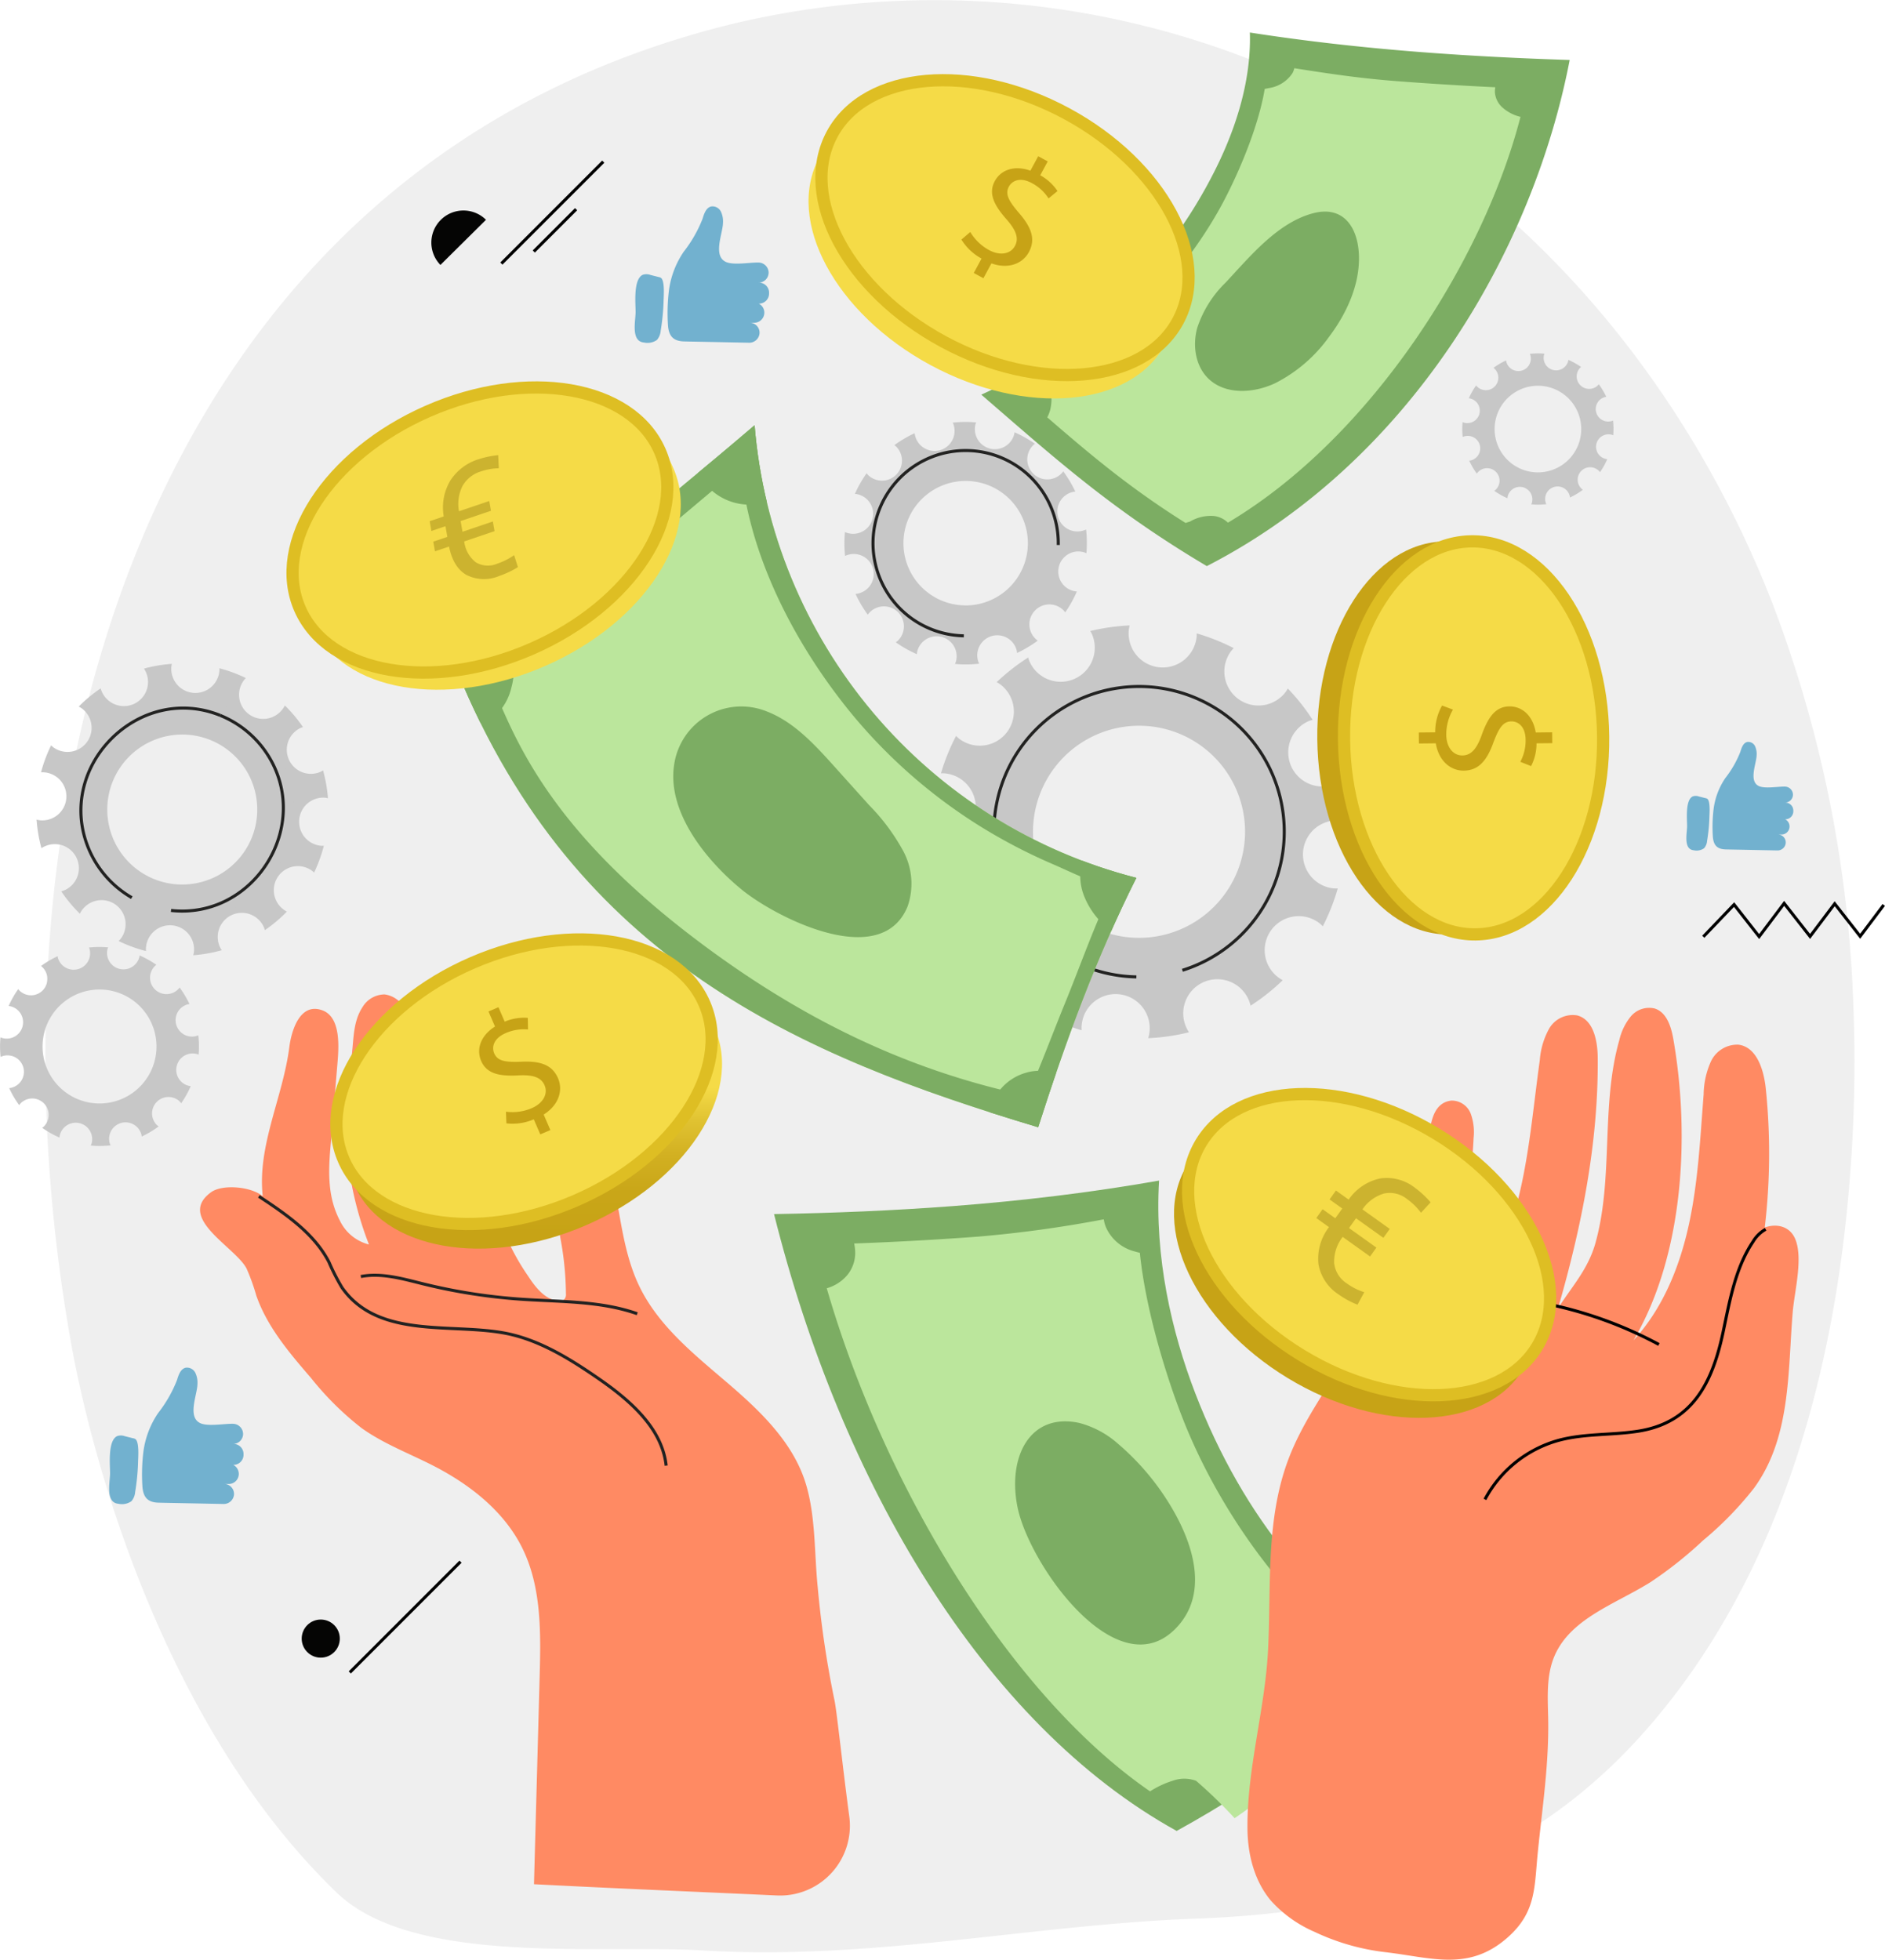 <svg xmlns="http://www.w3.org/2000/svg" xmlns:xlink="http://www.w3.org/1999/xlink" width="309.003" height="321.191" viewBox="0 0 309.003 321.191">
  <defs>
    <clipPath id="clip-path">
      <path id="Trazado_213477" data-name="Trazado 213477" d="M272.511,279.356a83.6,83.6,0,0,1-62.583-74.179c-15.89,13.586-32.812,26.845-48.7,40.43,19.365,47.162,56.043,62.88,95.185,74.627C260.895,306.243,265.923,292.466,272.511,279.356Z" transform="translate(-161.226 -205.177)" fill="none"/>
    </clipPath>
    <linearGradient id="linear-gradient" x1="1.535" y1="-0.038" x2="1.53" y2="-0.83" gradientUnits="objectBoundingBox">
      <stop offset="0" stop-color="#c7a316"/>
      <stop offset="0.371" stop-color="#c7a316"/>
      <stop offset="0.407" stop-color="#c7a316"/>
      <stop offset="0.583" stop-color="#c9a618"/>
      <stop offset="0.73" stop-color="#d2b021"/>
      <stop offset="0.867" stop-color="#e0c231"/>
      <stop offset="0.997" stop-color="#f4da46"/>
      <stop offset="1" stop-color="#f5db47"/>
    </linearGradient>
    <linearGradient id="linear-gradient-2" x1="1.209" y1="0.196" x2="1.202" y2="-0.418" xlink:href="#linear-gradient"/>
    <linearGradient id="linear-gradient-3" x1="1.442" y1="-2.654" x2="1.728" y2="-2.654" gradientUnits="objectBoundingBox">
      <stop offset="0" stop-color="#c7a316"/>
      <stop offset="0.371" stop-color="#c7a316"/>
      <stop offset="0.407" stop-color="#c7a316"/>
    </linearGradient>
    <linearGradient id="linear-gradient-4" x1="1.706" y1="2.141" x2="1.701" y2="1.297" xlink:href="#linear-gradient"/>
    <linearGradient id="linear-gradient-5" x1="2.489" y1="1.286" x2="2.484" y2="0.44" xlink:href="#linear-gradient"/>
    <linearGradient id="linear-gradient-6" x1="9.765" y1="1.868" x2="10.237" y2="1.868" xlink:href="#linear-gradient-3"/>
    <linearGradient id="linear-gradient-7" x1="2.096" y1="2.494" x2="2.091" y2="1.684" xlink:href="#linear-gradient"/>
    <linearGradient id="linear-gradient-8" x1="6.286" y1="4.936" x2="6.683" y2="4.936" xlink:href="#linear-gradient-3"/>
  </defs>
  <g id="Grupo_97266" data-name="Grupo 97266" transform="translate(-80.856 -130.486)">
    <g id="Grupo_97263" data-name="Grupo 97263" transform="translate(80.856 130.486)">
      <path id="Trazado_213452" data-name="Trazado 213452" d="M385.169,294.409a241.245,241.245,0,0,1-.712,31.277c-2.763,31.781-12.038,64.1-33.039,88.11-20.022,22.895-44.822,30.081-73.987,31.152-27.172,1-53,6.892-80.853,5.209-16.976-1.026-47.451,2.625-60.008-9.487-28.413-27.409-40.1-70.943-43.511-89.957-15.7-87.463,10.546-191.844,107.7-216.139a142.578,142.578,0,0,1,111.314,18.85c27.349,17.94,47.916,45.347,59.815,75.814A203.131,203.131,0,0,1,385.169,294.409Z" transform="translate(-81.389 -130.486)" fill="#969696" opacity="0.16"/>
      <g id="Grupo_97238" data-name="Grupo 97238" transform="translate(0 57.927)">
        <g id="Grupo_97221" data-name="Grupo 97221" transform="translate(138.423 11.23)">
          <g id="Grupo_97220" data-name="Grupo 97220">
            <g id="Grupo_97219" data-name="Grupo 97219">
              <g id="Grupo_97218" data-name="Grupo 97218">
                <path id="Trazado_213453" data-name="Trazado 213453" d="M257.026,206.638a3.279,3.279,0,0,1-6.347-1.649c.029-.111.077-.209.116-.314a19.706,19.706,0,0,0-3.835.034,3.244,3.244,0,0,1,.132.34,3.283,3.283,0,1,1-6.382,1.394,20.036,20.036,0,0,0-3.322,1.952,3.144,3.144,0,0,1,.3.244,3.279,3.279,0,0,1-4.6,4.673,3.129,3.129,0,0,1-.254-.306,19.7,19.7,0,0,0-1.917,3.377,3.115,3.115,0,0,1,.428.066,3.281,3.281,0,1,1-2.065,6.193,19.753,19.753,0,0,0,.023,3.917,3.21,3.21,0,0,1,.452-.175,3.28,3.28,0,1,1,1.265,6.4,20.027,20.027,0,0,0,2,3.4,3.274,3.274,0,1,1,5,4.2,3.326,3.326,0,0,1-.4.33,19.757,19.757,0,0,0,3.453,1.947,3.35,3.35,0,0,1,.083-.537,3.28,3.28,0,0,1,6.348,1.65,3.359,3.359,0,0,1-.18.486,19.7,19.7,0,0,0,3.962-.045,3.242,3.242,0,0,1-.194-.5,3.279,3.279,0,1,1,6.322-1.746,3.357,3.357,0,0,1,.084.493,20.079,20.079,0,0,0,3.387-2.021,3.274,3.274,0,1,1,4.208-4.99,3.175,3.175,0,0,1,.3.358,19.732,19.732,0,0,0,1.905-3.425,3.284,3.284,0,1,1,1.573-6.276,19.72,19.72,0,0,0-.056-3.881,3.2,3.2,0,0,1-.389.15A3.282,3.282,0,1,1,267.043,216a20.03,20.03,0,0,0-1.972-3.307,3.459,3.459,0,0,1-.235.292,3.279,3.279,0,1,1-4.672-4.6,3.1,3.1,0,0,1,.265-.22,19.67,19.67,0,0,0-3.348-1.875A3.073,3.073,0,0,1,257.026,206.638Zm4.989,21.2a13.363,13.363,0,1,1-9.573-16.295A13.363,13.363,0,0,1,262.015,227.836Z" transform="translate(-229.197 -204.598)" fill="#c7c7c7"/>
              </g>
              <path id="Trazado_213454" data-name="Trazado 213454" d="M264.587,225.1a15.185,15.185,0,1,0-15.479,14.887A15.2,15.2,0,0,0,264.587,225.1Zm-15.381,9.9a10.2,10.2,0,1,1,10.4-10A10.213,10.213,0,0,1,249.206,235.006Z" transform="translate(-229.533 -204.934)" fill="#c7c7c7"/>
            </g>
          </g>
          <path id="Trazado_213455" data-name="Trazado 213455" d="M264.587,225.1a15.185,15.185,0,1,0-15.479,14.887" transform="translate(-229.533 -204.934)" fill="none" stroke="#222221" stroke-miterlimit="10" stroke-width="0.5"/>
        </g>
        <g id="Grupo_97225" data-name="Grupo 97225" transform="translate(239.709)">
          <g id="Grupo_97224" data-name="Grupo 97224">
            <g id="Grupo_97223" data-name="Grupo 97223">
              <g id="Grupo_97222" data-name="Grupo 97222">
                <path id="Trazado_213456" data-name="Trazado 213456" d="M355.094,193.836a2.045,2.045,0,0,1-3.958-1.029c.019-.068.049-.13.073-.2a12.325,12.325,0,0,0-2.392.021,1.963,1.963,0,0,1,.081.211,2.045,2.045,0,1,1-3.942,1.089,1.787,1.787,0,0,1-.037-.219,12.467,12.467,0,0,0-2.072,1.218,2.081,2.081,0,0,1,.189.152A2.045,2.045,0,1,1,340.167,198a1.907,1.907,0,0,1-.159-.19,12.345,12.345,0,0,0-1.2,2.105,2.041,2.041,0,1,1-.761,4,2.189,2.189,0,0,1-.258-.1,12.273,12.273,0,0,0,.014,2.443,2.041,2.041,0,1,1,1.371,3.832,1.974,1.974,0,0,1-.3.051,12.468,12.468,0,0,0,1.247,2.121,2.084,2.084,0,0,1,.2-.253,2.045,2.045,0,1,1,2.914,2.869,2.073,2.073,0,0,1-.249.206,12.3,12.3,0,0,0,2.154,1.215,2.08,2.08,0,0,1,.052-.335A2.045,2.045,0,0,1,349.158,217a2.068,2.068,0,0,1-.113.3,12.265,12.265,0,0,0,2.471-.029,2.024,2.024,0,0,1-.121-.312,2.045,2.045,0,0,1,3.943-1.089,2.085,2.085,0,0,1,.052.308,12.494,12.494,0,0,0,2.113-1.262,2.041,2.041,0,1,1,2.624-3.111,2.007,2.007,0,0,1,.186.224,12.307,12.307,0,0,0,1.188-2.136,2.041,2.041,0,1,1,.742-4,2.112,2.112,0,0,1,.24.09,12.32,12.32,0,0,0-.035-2.421,2.091,2.091,0,0,1-.242.094,2.045,2.045,0,0,1-1.089-3.943,1.9,1.9,0,0,1,.226-.038,12.486,12.486,0,0,0-1.23-2.063,2.275,2.275,0,0,1-.146.182,2.045,2.045,0,0,1-2.914-2.869,2.065,2.065,0,0,1,.165-.137,12.263,12.263,0,0,0-2.087-1.169A2.027,2.027,0,0,1,355.094,193.836Zm1.916,12.908a7.1,7.1,0,1,1-5.086-8.655A7.1,7.1,0,0,1,357.009,206.744Z" transform="translate(-337.739 -192.564)" fill="#c7c7c7"/>
              </g>
            </g>
          </g>
        </g>
        <g id="Grupo_97229" data-name="Grupo 97229" transform="translate(0 97.283)">
          <g id="Grupo_97228" data-name="Grupo 97228">
            <g id="Grupo_97227" data-name="Grupo 97227">
              <g id="Grupo_97226" data-name="Grupo 97226">
                <path id="Trazado_213457" data-name="Trazado 213457" d="M103.691,298.49a2.691,2.691,0,0,1-5.209-1.353,2.645,2.645,0,0,1,.1-.258,16.253,16.253,0,0,0-3.147.028,2.562,2.562,0,0,1,.108.278,2.691,2.691,0,0,1-5.187,1.432,2.583,2.583,0,0,1-.049-.288,16.4,16.4,0,0,0-2.726,1.6,2.684,2.684,0,1,1-3.526,4.035,2.62,2.62,0,0,1-.208-.251,16.157,16.157,0,0,0-1.572,2.771,2.685,2.685,0,1,1-1,5.263,2.617,2.617,0,0,1-.342-.126,16.208,16.208,0,0,0,.02,3.214,2.721,2.721,0,0,1,.37-.144,2.691,2.691,0,1,1,1.432,5.187,2.631,2.631,0,0,1-.394.067A16.453,16.453,0,0,0,84,322.739a2.736,2.736,0,0,1,.268-.333,2.691,2.691,0,0,1,3.834,3.775,2.629,2.629,0,0,1-.328.272,16.168,16.168,0,0,0,2.833,1.6,2.787,2.787,0,0,1,.068-.44,2.691,2.691,0,0,1,5.209,1.353,2.629,2.629,0,0,1-.148.4,16.233,16.233,0,0,0,3.252-.038,2.62,2.62,0,0,1-.16-.411,2.691,2.691,0,0,1,5.187-1.432,2.651,2.651,0,0,1,.069.4,16.428,16.428,0,0,0,2.779-1.658,2.74,2.74,0,0,1-.323-.26,2.691,2.691,0,0,1,3.775-3.834,2.59,2.59,0,0,1,.244.295,16.188,16.188,0,0,0,1.563-2.81,2.8,2.8,0,0,1-.378-.059,2.691,2.691,0,0,1,1.353-5.209,2.613,2.613,0,0,1,.316.118,16.186,16.186,0,0,0-.047-3.185,2.616,2.616,0,0,1-.318.123,2.69,2.69,0,1,1-1.432-5.186,2.527,2.527,0,0,1,.3-.051,16.337,16.337,0,0,0-1.619-2.714,2.552,2.552,0,0,1-.192.239,2.691,2.691,0,1,1-3.834-3.775,2.491,2.491,0,0,1,.218-.181,16.25,16.25,0,0,0-2.747-1.538A2.617,2.617,0,0,1,103.691,298.49Zm2.519,16.984a9.339,9.339,0,1,1-6.691-11.387A9.339,9.339,0,0,1,106.21,315.474Z" transform="translate(-80.856 -296.817)" fill="#c7c7c7"/>
              </g>
            </g>
          </g>
        </g>
        <g id="Grupo_97233" data-name="Grupo 97233" transform="translate(152.891 44.583)">
          <g id="Grupo_97232" data-name="Grupo 97232" transform="translate(0)">
            <g id="Grupo_97231" data-name="Grupo 97231">
              <g id="Grupo_97230" data-name="Grupo 97230">
                <path id="Trazado_213458" data-name="Trazado 213458" d="M287.964,242.257a5.587,5.587,0,1,1-11.09-1.361,5.505,5.505,0,0,1,.125-.555,33.648,33.648,0,0,0-6.47.919,5.446,5.446,0,0,1,.3.543,5.587,5.587,0,0,1-10.285,4.368,5.468,5.468,0,0,1-.18-.58,34.01,34.01,0,0,0-5.171,4.043,5.66,5.66,0,0,1,.568.345,5.587,5.587,0,1,1-6.723,8.925,5.413,5.413,0,0,1-.5-.459,33.638,33.638,0,0,0-2.479,6.134,5.426,5.426,0,0,1,.738.016,5.587,5.587,0,1,1-1.361,11.09,5.478,5.478,0,0,1-.736-.166,33.579,33.579,0,0,0,.919,6.61,5.646,5.646,0,0,1,.724-.4,5.587,5.587,0,1,1,4.367,10.285,5.5,5.5,0,0,1-.792.246,34.109,34.109,0,0,0,4.14,5.3,5.588,5.588,0,1,1,8.786,6.612,33.621,33.621,0,0,0,6.269,2.513,5.672,5.672,0,0,1,.02-.924,5.588,5.588,0,1,1,10.9,2.224,33.6,33.6,0,0,0,6.682-.968,5.591,5.591,0,1,1,10.1-4.356,34.059,34.059,0,0,0,5.267-4.176,5.578,5.578,0,1,1,5.987-9.372,5.724,5.724,0,0,1,.582.538,33.546,33.546,0,0,0,2.45-6.211,5.663,5.663,0,0,1-.794-.017,5.587,5.587,0,1,1,1.361-11.091,5.468,5.468,0,0,1,.681.154,33.65,33.65,0,0,0-.966-6.542,5.327,5.327,0,0,1-.622.342A5.587,5.587,0,1,1,306.388,256a5.416,5.416,0,0,1,.6-.185,34.055,34.055,0,0,0-4.074-5.144,5.22,5.22,0,0,1-.331.546,5.587,5.587,0,1,1-8.925-6.723,5.657,5.657,0,0,1,.4-.431,33.637,33.637,0,0,0-6.076-2.415A5.539,5.539,0,0,1,287.964,242.257Zm13.184,34.682a22.768,22.768,0,1,1-19.826-25.37A22.767,22.767,0,0,1,301.149,276.939Z" transform="translate(-244.701 -240.341)" fill="#c7c7c7"/>
              </g>
              <path id="Trazado_213459" data-name="Trazado 213459" d="M304.808,271.822a25.873,25.873,0,1,0-22.8,28.619A25.9,25.9,0,0,0,304.808,271.822ZM281.053,292a17.382,17.382,0,1,1,15.318-19.227A17.4,17.4,0,0,1,281.053,292Z" transform="translate(-245.271 -240.91)" fill="#c7c7c7"/>
            </g>
          </g>
          <path id="Trazado_213460" data-name="Trazado 213460" d="M286.355,297.581a23.8,23.8,0,1,0-7.542,1.08" transform="translate(-245.42 -241.06)" fill="none" stroke="#222221" stroke-miterlimit="10" stroke-width="0.5"/>
        </g>
        <g id="Grupo_97237" data-name="Grupo 97237" transform="translate(5.99 50.872)">
          <g id="Grupo_97236" data-name="Grupo 97236">
            <g id="Grupo_97235" data-name="Grupo 97235">
              <g id="Grupo_97234" data-name="Grupo 97234">
                <path id="Trazado_213461" data-name="Trazado 213461" d="M127.759,254.287a3.955,3.955,0,1,1-6.178-4.878,23.75,23.75,0,0,0-4.334-1.6,3.816,3.816,0,0,1,0,.439,3.951,3.951,0,1,1-7.867-.741,3.689,3.689,0,0,1,.083-.421,24.022,24.022,0,0,0-4.578.776,3.727,3.727,0,0,1,.238.406,3.954,3.954,0,1,1-7.338,2.84,23.751,23.751,0,0,0-3.6,2.982,3.845,3.845,0,0,1,.454.258,3.951,3.951,0,0,1-4.575,6.443,3.838,3.838,0,0,1-.4-.352,23.763,23.763,0,0,0-1.651,4.422,3.944,3.944,0,1,1-.157,7.865,4.031,4.031,0,0,1-.576-.114,24.108,24.108,0,0,0,.8,4.687,3.945,3.945,0,1,1,3.834,6.867,3.863,3.863,0,0,1-.591.2,23.794,23.794,0,0,0,3.055,3.672,3.946,3.946,0,1,1,6.767,4.007,4.012,4.012,0,0,1-.412.471,23.719,23.719,0,0,0,4.482,1.645,3.946,3.946,0,1,1,7.864.093,3.857,3.857,0,0,1-.116.592,24.089,24.089,0,0,0,4.681-.827,3.865,3.865,0,0,1-.308-.526,3.951,3.951,0,0,1,7.184-3.292,4.051,4.051,0,0,1,.181.531,23.771,23.771,0,0,0,3.612-3.041,3.943,3.943,0,1,1,4.087-6.72,3.882,3.882,0,0,1,.372.325,23.678,23.678,0,0,0,1.6-4.4,3.75,3.75,0,0,1-.5,0,3.951,3.951,0,0,1,.741-7.867,3.875,3.875,0,0,1,.434.085,24.109,24.109,0,0,0-.805-4.57,3.828,3.828,0,0,1-.39.228,3.951,3.951,0,0,1-3.292-7.183,3.618,3.618,0,0,1,.393-.134,23.748,23.748,0,0,0-2.968-3.546A3.634,3.634,0,0,1,127.759,254.287ZM124.3,280.3a16.1,16.1,0,1,1-3.806-22.451A16.1,16.1,0,0,1,124.3,280.3Z" transform="translate(-87.275 -247.081)" fill="#c7c7c7"/>
              </g>
              <path id="Trazado_213462" data-name="Trazado 213462" d="M128.536,278.2a18.3,18.3,0,1,0-23.808,10.14A18.318,18.318,0,0,0,128.536,278.2Zm-21.565,4.57a12.293,12.293,0,1,1,15.994-6.812A12.306,12.306,0,0,1,106.971,282.769Z" transform="translate(-87.675 -247.481)" fill="#c7c7c7"/>
            </g>
          </g>
          <path id="Trazado_213463" data-name="Trazado 213463" d="M110.9,288.109c13.5,1.486,23.107-13.665,16.013-25.244a16.674,16.674,0,0,0-7.957-6.729" transform="translate(-88.855 -247.686)" fill="none" stroke="#222221" stroke-miterlimit="10" stroke-width="0.5"/>
          <path id="Trazado_213464" data-name="Trazado 213464" d="M117.9,256.051c-13.4-5.391-27.107,8.47-21.575,21.809a16.716,16.716,0,0,0,7.088,8.064" transform="translate(-87.796 -247.601)" fill="none" stroke="#222221" stroke-miterlimit="10" stroke-width="0.5"/>
        </g>
      </g>
      <g id="Grupo_97239" data-name="Grupo 97239" transform="translate(126.879 193.496)">
        <path id="Trazado_213465" data-name="Trazado 213465" d="M246.2,342.023c11.214-.854,22.464-2.192,33.748-4.177-.751,12.554,2.03,24.713,5.933,34.855,7.926,20.593,20.805,35.96,36.034,44.1-13.437,10.677-23.474,19.037-39.083,27.635-31.766-17.55-55.023-57.176-66-101.1C226.617,343.165,236.408,342.768,246.2,342.023Z" transform="translate(-216.825 -337.846)" fill="#7cad63"/>
        <path id="Trazado_213466" data-name="Trazado 213466" d="M282.777,436.675a5.593,5.593,0,0,1,3.862,0,77.45,77.45,0,0,1,6.314,6.127c8.066-5.522,12.228-10.15,19.979-16.113-.326-.622-1.275-6.782-1.426-7.526a9.165,9.165,0,0,1,.223-4.336c-10.924-8.1-21.469-22.745-27.254-37.458-2.645-6.725-6.094-17.746-7.056-27.231-.275-.07-.551-.135-.825-.22a7.053,7.053,0,0,1-4.734-3.969,5.8,5.8,0,0,1-.357-1.3,199.677,199.677,0,0,1-20.621,2.838c-6.143.461-13.538.884-20.3,1.123a7.3,7.3,0,0,1,.174,1.426,5.749,5.749,0,0,1-1.232,3.672,6.858,6.858,0,0,1-3.43,2.241c9.392,32.464,30.085,66.7,53,82.456A15.181,15.181,0,0,1,282.777,436.675Z" transform="translate(-217.445 -338.301)" fill="#bbe69c"/>
        <path id="Trazado_213467" data-name="Trazado 213467" d="M284.936,394.432c3.931,6.715,5.758,14.5.448,19.77-9.607,9.545-23.9-10.575-25.808-20.006-1.67-8.254,2.04-15.549,10.136-13.8a15.469,15.469,0,0,1,6.282,3.362A41.49,41.49,0,0,1,284.936,394.432Z" transform="translate(-219.657 -340.673)" fill="#7cad63"/>
      </g>
      <g id="Grupo_97243" data-name="Grupo 97243" transform="translate(74.997 69.697)">
        <path id="Trazado_213468" data-name="Trazado 213468" d="M272.511,279.356a83.6,83.6,0,0,1-62.583-74.179c-15.89,13.586-32.812,26.845-48.7,40.43,19.365,47.162,56.043,62.88,95.185,74.627C260.895,306.243,265.923,292.466,272.511,279.356Z" transform="translate(-161.226 -205.177)" fill="#bbe69c"/>
        <path id="Trazado_213469" data-name="Trazado 213469" d="M236.8,288.795c-5.31,8.325-21.159.1-26.409-4.176-5.645-4.6-12.339-12.611-11.113-20.521a11.128,11.128,0,0,1,15.059-8.763c4.5,1.7,7.894,5.4,11.111,8.973l5.8,6.449a33.608,33.608,0,0,1,5.576,7.5,11.325,11.325,0,0,1,.726,9.074A9.161,9.161,0,0,1,236.8,288.795Z" transform="translate(-163.761 -208.48)" fill="#7cad63"/>
        <g id="Grupo_97242" data-name="Grupo 97242">
          <g id="Grupo_97241" data-name="Grupo 97241" clip-path="url(#clip-path)">
            <path id="Trazado_213470" data-name="Trazado 213470" d="M169.534,250.521a11.38,11.38,0,0,0,.295-4.8,6.622,6.622,0,0,0-2.723-4.2,11.587,11.587,0,0,0-1.566-.946,7.8,7.8,0,0,0-5.737-1.075,8.172,8.172,0,0,0-5.794,5.534,8.717,8.717,0,0,0,1.727,8.115,8.922,8.922,0,0,0,7.518,3.345,6.541,6.541,0,0,0,4.211-1.993A9.14,9.14,0,0,0,169.534,250.521Z" transform="translate(-160.718 -207.462)" fill="#7cad63"/>
            <path id="Trazado_213471" data-name="Trazado 213471" d="M221.621,206.489a10.512,10.512,0,0,0-10.463-9.318,8.918,8.918,0,0,0-7.18,3.268,7.257,7.257,0,0,0-1.09,5.3,8.447,8.447,0,0,0-.374,3.807A9.427,9.427,0,0,0,212.9,217.6,10.1,10.1,0,0,0,221.621,206.489Z" transform="translate(-163.982 -204.642)" fill="#7cad63"/>
            <g id="Grupo_97240" data-name="Grupo 97240" transform="translate(87.022 105.794)">
              <path id="Trazado_213472" data-name="Trazado 213472" d="M271.681,326.4a11.585,11.585,0,0,0-2.385-3.9.844.844,0,0,0-.055-1,6.458,6.458,0,0,0-1.63-1.364,9.705,9.705,0,0,0-2.15-1.171,10.368,10.368,0,0,0-1.3-.22c-.037,0-.586-.11-.208-.033a7.1,7.1,0,0,0-.82-.137,7.365,7.365,0,0,0-2.513.315,8.414,8.414,0,0,0-5.995,6.708,8.972,8.972,0,0,0,3.26,8.783,9.317,9.317,0,0,0,8.68,1.125C270.164,334.134,273.06,330.368,271.681,326.4Z" transform="translate(-254.483 -318.551)" fill="#7cad63"/>
              <path id="Trazado_213473" data-name="Trazado 213473" d="M263.5,328.544l.01,0,.008-.011.009,0,.01-.006v-.016l-.008,0,.007-.008h0l-.009.01-.026.007.015.006Z" transform="translate(-255.086 -319.217)" fill="#b2d986"/>
              <path id="Trazado_213474" data-name="Trazado 213474" d="M263.531,328.8v0l0,0v0Z" transform="translate(-255.088 -319.236)" fill="#b2d986"/>
            </g>
            <path id="Trazado_213475" data-name="Trazado 213475" d="M287.143,281.959c-1.152-4.494-6.051-8.21-10.774-6.65-4.66,1.539-6.854,6.96-5.2,11.462a12.769,12.769,0,0,0,4.368,5.8c2.051,1.561,5.009,2.332,7.376,1.018a5.283,5.283,0,0,0,1.788-1.109,9.083,9.083,0,0,0,2.035-3.541A12.118,12.118,0,0,0,287.143,281.959Z" transform="translate(-168.54 -209.842)" fill="#7cad63"/>
            <path id="Trazado_213476" data-name="Trazado 213476" d="M261.215,312.538c1.459-3.32,2.885-6.655,4.249-10.015,2.913-7.178,5.9-14.535,7.312-22.186a2.617,2.617,0,0,0,.743-4.123c-.051-.048-.107-.089-.16-.133a1.232,1.232,0,0,0-1.361-.971c-2.907-1.722-6.9-2.321-9.932-3.539a79.132,79.132,0,0,1-11.642-5.9,81.725,81.725,0,0,1-19.9-17.046,84.29,84.29,0,0,1-12.395-20.034c-2.906-6.5-4.63-13.379-6.47-20.226a20.186,20.186,0,0,0,3.963-4.883c.788-1.448-.459-3.943-2.347-3.2-5.016,1.962-9.031,6.7-13.048,10.182-4.695,4.075-9.464,8.066-14.253,12.03-4.624,3.828-9.3,7.595-13.962,11.373-2.954,2.394-6.916,4.857-9.812,7.875-1.446-1.046-2.7-1.267-3.561-.162-2.635,3.375,2.332,11.117,3.938,14.243,2.667,5.191,5.53,10.354,8.674,15.272,6.046,9.456,14,17.015,23.1,23.519A155.7,155.7,0,0,0,251.3,319.793a9.749,9.749,0,0,0-.8,4.194c.112,1.515,1.791,3.018,3.315,1.994a11.957,11.957,0,0,0,3.807-4.928c.314.056.625.121.939.175,2.436.417,4.859-.551,5.628-3.09C264.833,316.025,263.557,313.03,261.215,312.538Zm-61.928-24.029c-25.214-19.314-29.54-34.36-33.438-43.039,3.025-1.867,5.8-4.5,8.353-6.5,4.9-3.825,9.733-7.747,14.539-11.693,4.641-3.81,9.236-7.673,13.827-11.543,1.481-1.249,3.194-2.52,4.91-3.857,1.32,14.735,9.2,29.437,18.325,40.488a86.793,86.793,0,0,0,20.907,18.224,89.844,89.844,0,0,0,12.022,6.249c2.781,1.2,6.349,3.058,9.716,3.664-3.031,6.216-5.306,12.836-7.921,19.211-1.613,3.93-4.346,11.157-6.1,15.027C233.814,310.4,216.054,301.352,199.287,288.509Z" transform="translate(-161.002 -204.841)" fill="#7cad63"/>
          </g>
        </g>
      </g>
      <g id="Grupo_97244" data-name="Grupo 97244" transform="translate(204.488 165.159)">
        <path id="Trazado_213478" data-name="Trazado 213478" d="M342.639,459.875c4.671-4.116,4.384-8.183,4.932-13.706.749-7.556,1.9-14.83,1.72-22.474-.078-3.306-.282-6.735.971-9.8,2.57-6.273,9.983-8.634,15.736-12.219a65.419,65.419,0,0,0,8.656-6.859,56.119,56.119,0,0,0,8.375-8.586c6.09-8.35,5.532-19.058,6.357-28.892.284-3.378,1.719-8.74.425-11.912-.88-2.156-3.081-2.617-5.013-1.924a103.259,103.259,0,0,0,.143-23.008c-.349-2.957-1.5-6.58-4.454-6.956a4.767,4.767,0,0,0-4.5,2.723,13.591,13.591,0,0,0-1.206,5.421c-.56,7.111-.892,14.272-2.4,21.245s-4.273,13.838-9.108,19.08c8.277-14.021,9.286-33.684,6.534-49.411-.354-2.025-1.095-4.369-3.054-4.987a3.92,3.92,0,0,0-3.912,1.3,9.484,9.484,0,0,0-1.883,3.881c-3.056,10.725-.925,22.394-3.882,33.146-1.2,4.376-3.813,7.124-6.158,10.789,3.862-13.359,6.627-27.153,6.5-41.059-.026-2.774-.693-6.241-3.382-6.928a4.467,4.467,0,0,0-4.585,2.177,12.553,12.553,0,0,0-1.528,5.156c-1.074,7.684-1.7,15.461-3.6,22.984-.979,3.871-2.186,8.528-4.5,11.852-1.587,2.283-4.886,3.008-6.018-.454-.649-1.984.049-4.124.645-6.124a64.4,64.4,0,0,0,2.62-15.5,8.851,8.851,0,0,0-.479-4,3.324,3.324,0,0,0-3.155-2.125c-3.353.355-3.5,4.566-3.78,6.978A59.988,59.988,0,0,1,326.9,341.4a109.749,109.749,0,0,1-10.582,23.086c-3.42,5.627-7.379,11.009-9.673,17.181-3.684,9.917-2.742,20.682-3.267,31.047-.5,9.846-3.477,19.484-3.377,29.369.042,4.194,1.131,8.511,3.823,11.727a20.62,20.62,0,0,0,7.139,5.121,37.053,37.053,0,0,0,11.567,3.336C330.193,463.155,336.263,465.492,342.639,459.875Z" transform="translate(-299.995 -307.478)" fill="#ff8a63"/>
        <path id="Trazado_213479" data-name="Trazado 213479" d="M387.738,346.395a5.6,5.6,0,0,0-2.08,2.043c-2.9,4.326-3.8,9.639-4.881,14.737-1.748,8.264-4.947,14.94-14.026,16.328-4.306.659-8.759.351-12.962,1.489a19.6,19.6,0,0,0-12.067,9.675" transform="translate(-302.785 -310.08)" fill="none" stroke="#000" stroke-miterlimit="10" stroke-width="0.5"/>
        <path id="Trazado_213480" data-name="Trazado 213480" d="M369.443,366.058a67.064,67.064,0,0,0-39.55-7.558" transform="translate(-301.994 -310.859)" fill="none" stroke="#000" stroke-miterlimit="10" stroke-width="0.5"/>
      </g>
      <g id="Grupo_97246" data-name="Grupo 97246" transform="translate(185.87 169.116)">
        <path id="Trazado_213481" data-name="Trazado 213481" d="M344.312,367.969c-6.082,10.03-23.345,10.684-38.557,1.459s-22.612-24.835-16.529-34.865c1.383-2.282,2.81-4.978,5.194-6.284,8.1-4.433,21.612-2.3,33.363,4.824,10.256,6.219,17.6,15.86,19.018,24.217C347.485,361.359,346.294,364.7,344.312,367.969Z" transform="translate(-280.515 -312.672)" fill="url(#linear-gradient)"/>
        <ellipse id="Elipse_5385" data-name="Elipse 5385" cx="21.241" cy="32.212" rx="21.241" ry="32.212" transform="matrix(0.519, -0.855, 0.855, 0.519, 0, 36.324)" fill="#f5db47" stroke="#debe23" stroke-miterlimit="10" stroke-width="2"/>
        <g id="Grupo_97245" data-name="Grupo 97245" transform="translate(29.906 23.931)" opacity="0.53" style="mix-blend-mode: multiply;isolation: isolate">
          <path id="Trazado_213482" data-name="Trazado 213482" d="M320.909,350.252l-4.49-3.206a6.626,6.626,0,0,0-1.4,4.284,4.567,4.567,0,0,0,2.107,3.355,9.891,9.891,0,0,0,2.833,1.423l-1.109,2.047a14.143,14.143,0,0,1-3.059-1.652,7.462,7.462,0,0,1-3.343-4.975,8.471,8.471,0,0,1,1.724-6.086l-2.082-1.487,1.036-1.45,2.082,1.486,1.144-1.6-2.082-1.486,1.043-1.462,2.082,1.487a8.4,8.4,0,0,1,5.17-3.468A7.46,7.46,0,0,1,328.274,339a15.715,15.715,0,0,1,2.561,2.374l-1.58,1.717a10.232,10.232,0,0,0-2.269-2.238,4.543,4.543,0,0,0-3.8-.918,6.489,6.489,0,0,0-3.529,2.6l4.479,3.2-1.044,1.462-4.49-3.206-1.144,1.6,4.49,3.206Z" transform="translate(-312.092 -337.365)" fill="#a8901b"/>
        </g>
      </g>
      <g id="Grupo_97248" data-name="Grupo 97248" transform="translate(215.936 88.5)">
        <path id="Trazado_213483" data-name="Trazado 213483" d="M333.847,290c-11.73.124-21.392-14.2-21.581-31.985s9.169-32.311,20.9-32.435c2.668-.028,5.711-.239,8.077,1.1,8.039,4.542,13.357,17.145,13.5,30.887.127,11.994-4.188,23.32-10.541,28.933C341.135,289.206,337.668,289.956,333.847,290Z" transform="translate(-312.263 -225.341)" fill="url(#linear-gradient-2)"/>
        <ellipse id="Elipse_5386" data-name="Elipse 5386" cx="21.24" cy="32.212" rx="21.24" ry="32.212" transform="translate(4.046 0.449) rotate(-0.606)" fill="#f5db47" stroke="#debe23" stroke-miterlimit="10" stroke-width="2"/>
        <g id="Grupo_97247" data-name="Grupo 97247" transform="translate(16.64 27.136)">
          <path id="Trazado_213484" data-name="Trazado 213484" d="M330.1,258.827l2.688-.028a8.792,8.792,0,0,1,1.126-4.392l1.789.668a8.071,8.071,0,0,0-1.1,4.136c.021,2.033,1.129,3.394,2.646,3.378,1.463-.015,2.357-1.141,3.133-3.269,1.036-2.929,2.241-4.747,4.557-4.771,2.209-.023,3.9,1.647,4.331,4.277l2.69-.029.019,1.777-2.584.027a8.065,8.065,0,0,1-.89,3.73l-1.766-.7a7.31,7.31,0,0,0,.868-3.616c-.023-2.205-1.257-3.022-2.324-3.011-1.383.015-2.065,1.081-3,3.582-1.085,2.961-2.454,4.462-4.823,4.487-2.1.022-4.09-1.53-4.574-4.474l-2.768.03Z" transform="translate(-330.095 -254.407)" fill="url(#linear-gradient-3)"/>
        </g>
      </g>
      <g id="Grupo_97249" data-name="Grupo 97249" transform="translate(32.801 162.981)">
        <path id="Trazado_213485" data-name="Trazado 213485" d="M170.741,450.984c13.376.691,26.548,1.231,39.814,1.84a11.442,11.442,0,0,0,11.87-12.956c-1.1-8.2-2.059-17.366-2.428-19.05a164.364,164.364,0,0,1-2.752-18.584c-.559-5.509-.32-11.638-1.968-16.958-2.1-6.8-7.555-11.957-12.962-16.579s-11.16-9.248-14.27-15.645c-2.473-5.086-3.041-10.779-4.109-16.259-.711-3.649-2.225-13.236-6.775-14.1a3.213,3.213,0,0,0-3.357,1.491,5.7,5.7,0,0,0-.374,3.18c.437,5.892.688,11.873,1.634,17.705a51.317,51.317,0,0,1,.915,9.173,1.12,1.12,0,0,1-.34.947.974.974,0,0,1-.468.133c-2.352.192-4.107-2.033-5.392-4.012a37.707,37.707,0,0,1-3.4-6.006,31.554,31.554,0,0,1-1.692-6.125,108.767,108.767,0,0,1-2.061-23.593c.06-2.071.2-3.859-1.407-5.473-1.81-1.811-4.732-2.052-6.223,1.037a6.936,6.936,0,0,0-.57,1.976,109.622,109.622,0,0,0-.2,29.194c-.233-1.874-1.694-4-2.034-6.036a62.763,62.763,0,0,1-.678-6.746q-.5-8.59-1-17.179a12.7,12.7,0,0,0-.817-4.512,4.318,4.318,0,0,0-3.452-2.7,4.249,4.249,0,0,0-3.6,2.064c-1.605,2.424-1.445,5.383-1.8,8.117a80.237,80.237,0,0,0-.982,10.207,55.938,55.938,0,0,0,3.824,20.6,7.258,7.258,0,0,1-4.794-3.971c-1.933-3.724-1.877-7.695-1.538-11.746q.581-6.947,1.163-13.9c.211-2.517.654-7.613-2.457-8.758-3.749-1.381-5.1,3.464-5.428,6.025-1.054,8.256-5.283,16.182-4.355,24.452-1.8-1.577-6.589-2.055-8.5-.649-5.722,4.206,4.03,8.953,5.853,12.5a33.792,33.792,0,0,1,1.59,4.419c1.789,5.134,5.415,9.385,8.964,13.5a49.514,49.514,0,0,0,8.268,8.194c3.59,2.583,7.791,4.15,11.728,6.163,6.022,3.081,11.655,7.468,14.648,13.533,3.164,6.414,3.036,13.893,2.84,21.043Q171.208,433.968,170.741,450.984Z" transform="translate(-116.007 -305.145)" fill="#ff8a63"/>
        <path id="Trazado_213486" data-name="Trazado 213486" d="M189.553,360.779c-6.061-2.128-12.645-1.937-19.054-2.38a94.005,94.005,0,0,1-16.052-2.517c-3.354-.829-6.811-1.849-10.2-1.2" transform="translate(-117.894 -308.443)" fill="none" stroke="#222221" stroke-miterlimit="10" stroke-width="0.5"/>
        <path id="Trazado_213487" data-name="Trazado 213487" d="M126.333,340.613c4.427,2.925,9.038,6.05,11.481,10.76a35.866,35.866,0,0,0,2.132,4.177c6.188,8.861,19,5.541,27.936,7.75,5.045,1.247,9.557,4.044,13.842,6.986,5.224,3.586,10.684,8.165,11.375,14.464" transform="translate(-116.697 -307.516)" fill="none" stroke="#222221" stroke-miterlimit="10" stroke-width="0.5"/>
      </g>
      <g id="Grupo_97250" data-name="Grupo 97250" transform="translate(160.862 5.33)">
        <path id="Trazado_213488" data-name="Trazado 213488" d="M325.142,139.392c-9.323-.725-18.626-1.757-27.875-3.194.259,8.205-2.514,16.535-6.348,23.809a79.32,79.32,0,0,1-37.677,35.544c11.95,10.321,21.3,18.816,36.972,28.1,33.152-17.039,53.4-51.4,59.48-82.952C341.5,140.437,333.316,140.028,325.142,139.392Z" transform="translate(-253.243 -136.198)" fill="#7cad63"/>
        <path id="Trazado_213489" data-name="Trazado 213489" d="M339.442,148.9a3.694,3.694,0,0,1-1.223-2.4,3.646,3.646,0,0,1,.057-.912c-5.471-.256-11.453-.636-16.413-1.022-5.94-.462-11-1.226-16.538-2.1a3.028,3.028,0,0,1-.3.811,5.606,5.606,0,0,1-3.875,2.449c-.222.05-.446.088-.67.129-1.023,6.191-4.235,13.681-6.737,18.429-6.007,11.395-17.224,23.492-28.626,29.956a7.569,7.569,0,0,1,.188,4.251,6.155,6.155,0,0,1-.472,1.2c7.111,6.151,13.568,11.6,22.678,17.313a5.374,5.374,0,0,1,.7-.222,6.737,6.737,0,0,1,3.874-.93,3.923,3.923,0,0,1,2.362,1.1c23.4-13.907,41.89-42.954,47.959-66.516A6.774,6.774,0,0,1,339.442,148.9Z" transform="translate(-254.018 -136.617)" fill="#bbe69c"/>
        <path id="Trazado_213490" data-name="Trazado 213490" d="M295.8,179.287a18.351,18.351,0,0,0-4.652,7.431c-.783,2.846-.318,6.179,1.78,8.256,2.785,2.755,7.455,2.472,11,.8a24.407,24.407,0,0,0,8.821-7.585c2.855-3.778,5.064-8.507,4.909-13.336-.145-4.526-2.478-8.269-7.543-6.922C304.274,169.487,299.773,175.049,295.8,179.287Z" transform="translate(-255.753 -138.301)" fill="#7cad63"/>
      </g>
      <g id="Grupo_97252" data-name="Grupo 97252" transform="translate(40.644 54.476)">
        <path id="Trazado_213491" data-name="Trazado 213491" d="M194.765,211.977c4.71,10.744-4.679,25.244-20.971,32.388s-33.32,4.225-38.03-6.518c-1.071-2.444-2.458-5.161-2.156-7.863,1.029-9.176,10.541-19.006,23.127-24.526,10.985-4.816,23.1-5.284,30.749-1.64C191.182,205.582,193.231,208.477,194.765,211.977Z" transform="translate(-125.024 -189.705)" fill="url(#linear-gradient-4)"/>
        <ellipse id="Elipse_5387" data-name="Elipse 5387" cx="32.212" cy="21.241" rx="32.212" ry="21.241" transform="translate(0 25.87) rotate(-23.675)" fill="#f5db47" stroke="#debe23" stroke-miterlimit="10" stroke-width="2"/>
        <g id="Grupo_97251" data-name="Grupo 97251" transform="translate(29.786 20.12)" opacity="0.53" style="mix-blend-mode: multiply;isolation: isolate">
          <path id="Trazado_213492" data-name="Trazado 213492" d="M166.974,222.885,162,224.57a5.1,5.1,0,0,0,1.891,3.416,3.864,3.864,0,0,0,3.541.221,10.61,10.61,0,0,0,2.749-1.391l.621,1.97a15.075,15.075,0,0,1-3.042,1.439,6.4,6.4,0,0,1-5.392-.161q-2.175-1.249-2.856-4.651l-2.308.781-.279-1.587,2.307-.781-.308-1.752-2.308.781-.281-1.6,2.308-.781a8.6,8.6,0,0,1,1.065-5.856,8.443,8.443,0,0,1,4.672-3.527,15.1,15.1,0,0,1,3.194-.663l.1,2.15a9.627,9.627,0,0,0-2.917.513,5.169,5.169,0,0,0-3.044,2.409,6.55,6.55,0,0,0-.572,4.127l4.964-1.68.281,1.6-4.976,1.685.309,1.752,4.976-1.685Z" transform="translate(-156.332 -210.427)" fill="#a8901b"/>
        </g>
      </g>
      <g id="Grupo_97254" data-name="Grupo 97254" transform="translate(47.905 145.017)">
        <path id="Trazado_213493" data-name="Trazado 213493" d="M202.034,310.349c4.655,10.768-4.809,25.22-21.139,32.279s-33.341,4.053-38-6.715c-1.059-2.449-2.432-5.173-2.115-7.873,1.076-9.171,10.638-18.952,23.253-24.405,11.01-4.76,23.123-5.166,30.757-1.481C198.484,303.935,200.517,306.841,202.034,310.349Z" transform="translate(-132.764 -286.815)" fill="url(#linear-gradient-5)"/>
        <ellipse id="Elipse_5388" data-name="Elipse 5388" cx="32.212" cy="21.24" rx="32.212" ry="21.24" transform="matrix(0.918, -0.397, 0.397, 0.918, 0, 25.564)" fill="#f5db47" stroke="#debe23" stroke-miterlimit="10" stroke-width="2"/>
        <g id="Grupo_97253" data-name="Grupo 97253" transform="translate(30.642 20.056)">
          <path id="Trazado_213494" data-name="Trazado 213494" d="M175.053,328.234l-1.067-2.467a8.791,8.791,0,0,1-4.486.661l-.077-1.908a8.068,8.068,0,0,0,4.239-.585c1.866-.807,2.693-2.355,2.091-3.747-.581-1.344-1.965-1.732-4.227-1.624-3.1.179-5.244-.229-6.163-2.354-.876-2.028.007-4.237,2.267-5.648l-1.068-2.47,1.631-.7,1.025,2.372a8.066,8.066,0,0,1,3.785-.622l.04,1.9a7.317,7.317,0,0,0-3.669.6c-2.025.875-2.3,2.329-1.877,3.308.55,1.269,1.8,1.487,4.463,1.377,3.15-.146,5.065.536,6,2.711.835,1.93.173,4.363-2.354,5.949l1.1,2.541Z" transform="translate(-165.031 -307.386)" fill="url(#linear-gradient-6)"/>
        </g>
      </g>
      <g id="Grupo_97256" data-name="Grupo 97256" transform="translate(126.312 3.31)">
        <path id="Trazado_213495" data-name="Trazado 213495" d="M281.325,188.126c-5.576,10.321-22.785,11.831-38.437,3.374s-23.818-23.679-18.242-34c1.268-2.348,2.559-5.112,4.876-6.534,7.868-4.831,21.47-3.373,33.561,3.16,10.552,5.7,18.368,14.965,20.2,23.242C284.167,181.367,283.142,184.763,281.325,188.126Z" transform="translate(-216.664 -134.974)" fill="url(#linear-gradient-7)"/>
        <ellipse id="Elipse_5389" data-name="Elipse 5389" cx="21.241" cy="32.212" rx="21.241" ry="32.212" transform="translate(0 37.374) rotate(-61.616)" fill="#f5db47" stroke="#debe23" stroke-miterlimit="10" stroke-width="2"/>
        <g id="Grupo_97255" data-name="Grupo 97255" transform="translate(31.296 22.299)">
          <path id="Trazado_213496" data-name="Trazado 213496" d="M251.774,177.065l1.277-2.366a8.793,8.793,0,0,1-3.3-3.114l1.452-1.24a8.079,8.079,0,0,0,3.084,2.967c1.788.966,3.515.657,4.236-.677.7-1.288.145-2.616-1.341-4.325-2.06-2.325-3.065-4.261-1.965-6.3,1.051-1.944,3.333-2.617,5.84-1.716l1.279-2.366,1.563.845-1.229,2.273a8.067,8.067,0,0,1,2.831,2.587l-1.465,1.207a7.307,7.307,0,0,0-2.743-2.511c-1.94-1.049-3.252-.366-3.759.573-.658,1.217-.057,2.33,1.681,4.358,2.063,2.384,2.714,4.309,1.587,6.394-1,1.85-3.321,2.836-6.131,1.833l-1.316,2.435Z" transform="translate(-249.756 -157.93)" fill="url(#linear-gradient-8)"/>
        </g>
      </g>
      <g id="Grupo_97257" data-name="Grupo 97257" transform="translate(49.456 255.957)">
        <circle id="Elipse_5390" data-name="Elipse 5390" cx="3.124" cy="3.124" r="3.124" transform="translate(0 9.483)" fill="#050504"/>
        <line id="Línea_1216" data-name="Línea 1216" x1="18.151" y2="18.151" transform="translate(7.885)" fill="none" stroke="#000" stroke-miterlimit="10" stroke-width="0.5"/>
      </g>
      <g id="Grupo_97258" data-name="Grupo 97258" transform="translate(70.675 26.493)">
        <path id="Trazado_213497" data-name="Trazado 213497" d="M158.117,176.38a5.258,5.258,0,0,1,7.471-7.4" transform="translate(-156.595 -159.449)" fill="#050504"/>
        <line id="Línea_1217" data-name="Línea 1217" x1="16.702" y2="16.702" transform="translate(11.515)" fill="none" stroke="#000" stroke-miterlimit="10" stroke-width="0.5"/>
        <line id="Línea_1218" data-name="Línea 1218" x1="6.936" y2="6.936" transform="translate(16.827 7.794)" fill="none" stroke="#000" stroke-miterlimit="10" stroke-width="0.5"/>
      </g>
      <g id="Grupo_97260" data-name="Grupo 97260" transform="translate(104.043 33.808)">
        <g id="Grupo_97259" data-name="Grupo 97259">
          <path id="Trazado_213498" data-name="Trazado 213498" d="M213.153,179.23l-.138,0a1.647,1.647,0,0,0,1.679-1.64,1.686,1.686,0,0,0-1.672-1.654c-1.416-.028-4.109.478-5.347-.105-2.16-1.019-.488-4.665-.464-6.377a3.711,3.711,0,0,0-.342-1.868,1.535,1.535,0,0,0-1.582-.839c-.849.193-1.177,1.2-1.427,2.03a21.454,21.454,0,0,1-3.086,5.392,14.619,14.619,0,0,0-2.415,6.3,30.681,30.681,0,0,0-.171,5.668c.117,1.877.885,2.686,2.669,2.73,1.269.033,2.538.05,3.807.077l2.982.059,3.826.077a1.684,1.684,0,0,0,1.736-1.586,1.645,1.645,0,0,0-1.612-1.7l.665.013a1.658,1.658,0,0,0,.823-3.134,1.652,1.652,0,0,0,1.683-1.618l0-.133A1.65,1.65,0,0,0,213.153,179.23Z" transform="translate(-192.739 -166.716)" fill="#72b1cf"/>
          <path id="Trazado_213499" data-name="Trazado 213499" d="M196.106,179.066l-1.165-.295a1.884,1.884,0,0,0-1.289-.015c-1.559.776-1.145,4.716-1.151,6.127s-.805,4.761,1.361,4.957a2.7,2.7,0,0,0,2.131-.411,2.584,2.584,0,0,0,.62-1.508,36.1,36.1,0,0,0,.478-4.932c.021-.76.2-3.028-.351-3.671a.739.739,0,0,0-.4-.194Z" transform="translate(-192.353 -167.514)" fill="#72b1cf"/>
        </g>
      </g>
      <g id="Grupo_97262" data-name="Grupo 97262" transform="translate(17.895 224.137)">
        <g id="Grupo_97261" data-name="Grupo 97261">
          <path id="Trazado_213500" data-name="Trazado 213500" d="M120.832,383.2l-.138,0a1.647,1.647,0,0,0,1.679-1.64A1.686,1.686,0,0,0,120.7,379.9c-1.416-.028-4.109.478-5.347-.105-2.16-1.019-.488-4.665-.464-6.377a3.737,3.737,0,0,0-.342-1.869,1.536,1.536,0,0,0-1.583-.838c-.848.192-1.176,1.2-1.427,2.03a21.451,21.451,0,0,1-3.085,5.392,14.614,14.614,0,0,0-2.415,6.3,30.76,30.76,0,0,0-.172,5.668c.118,1.876.886,2.686,2.67,2.73,1.269.033,2.538.05,3.807.077l2.982.059,3.825.077a1.685,1.685,0,0,0,1.737-1.586,1.645,1.645,0,0,0-1.612-1.7l.665.013a1.658,1.658,0,0,0,.823-3.134,1.65,1.65,0,0,0,1.682-1.618l0-.133A1.65,1.65,0,0,0,120.832,383.2Z" transform="translate(-100.419 -370.682)" fill="#72b1cf"/>
          <path id="Trazado_213501" data-name="Trazado 213501" d="M103.786,383.032l-1.166-.295a1.887,1.887,0,0,0-1.288-.016c-1.559.777-1.145,4.717-1.151,6.128s-.805,4.761,1.361,4.957a2.7,2.7,0,0,0,2.131-.411,2.583,2.583,0,0,0,.619-1.508,35.972,35.972,0,0,0,.479-4.932c.021-.76.2-3.028-.351-3.671a.75.75,0,0,0-.4-.2Z" transform="translate(-100.033 -371.48)" fill="#72b1cf"/>
        </g>
      </g>
    </g>
    <path id="Trazado_213502" data-name="Trazado 213502" d="M380.08,294.625l5.046-5.271,4.109,5.243,4.1-5.443,4.246,5.418,4.035-5.355,4.178,5.331,3.87-5.136" transform="translate(-20.006 -10.608)" fill="none" stroke="#000" stroke-miterlimit="10" stroke-width="0.5"/>
    <g id="Grupo_97265" data-name="Grupo 97265" transform="translate(357.298 252.069)">
      <g id="Grupo_97264" data-name="Grupo 97264">
        <path id="Trazado_213503" data-name="Trazado 213503" d="M393.66,270.74l-.111,0a1.31,1.31,0,0,0,1.336-1.305,1.342,1.342,0,0,0-1.331-1.317c-1.126-.022-3.27.381-4.256-.084-1.719-.811-.388-3.713-.369-5.075a2.976,2.976,0,0,0-.272-1.487,1.223,1.223,0,0,0-1.26-.667c-.676.153-.936.952-1.136,1.615a17.029,17.029,0,0,1-2.456,4.291,11.638,11.638,0,0,0-1.921,5.017,24.465,24.465,0,0,0-.137,4.512c.093,1.493.7,2.138,2.125,2.173,1.01.026,2.02.04,3.03.061l2.375.048,3.044.06a1.34,1.34,0,0,0,1.382-1.262,1.31,1.31,0,0,0-1.282-1.358l.529.01a1.319,1.319,0,0,0,.655-2.494,1.315,1.315,0,0,0,1.34-1.289l0-.105A1.315,1.315,0,0,0,393.66,270.74Z" transform="translate(-377.412 -260.78)" fill="#72b1cf"/>
        <path id="Trazado_213504" data-name="Trazado 213504" d="M380.092,270.609l-.928-.234a1.5,1.5,0,0,0-1.025-.012c-1.241.619-.912,3.754-.915,4.877s-.641,3.79,1.082,3.945a2.149,2.149,0,0,0,1.7-.326,2.059,2.059,0,0,0,.493-1.2,28.533,28.533,0,0,0,.381-3.926c.017-.6.158-2.409-.279-2.921a.6.6,0,0,0-.32-.156Z" transform="translate(-377.104 -261.415)" fill="#72b1cf"/>
      </g>
    </g>
  </g>
</svg>
